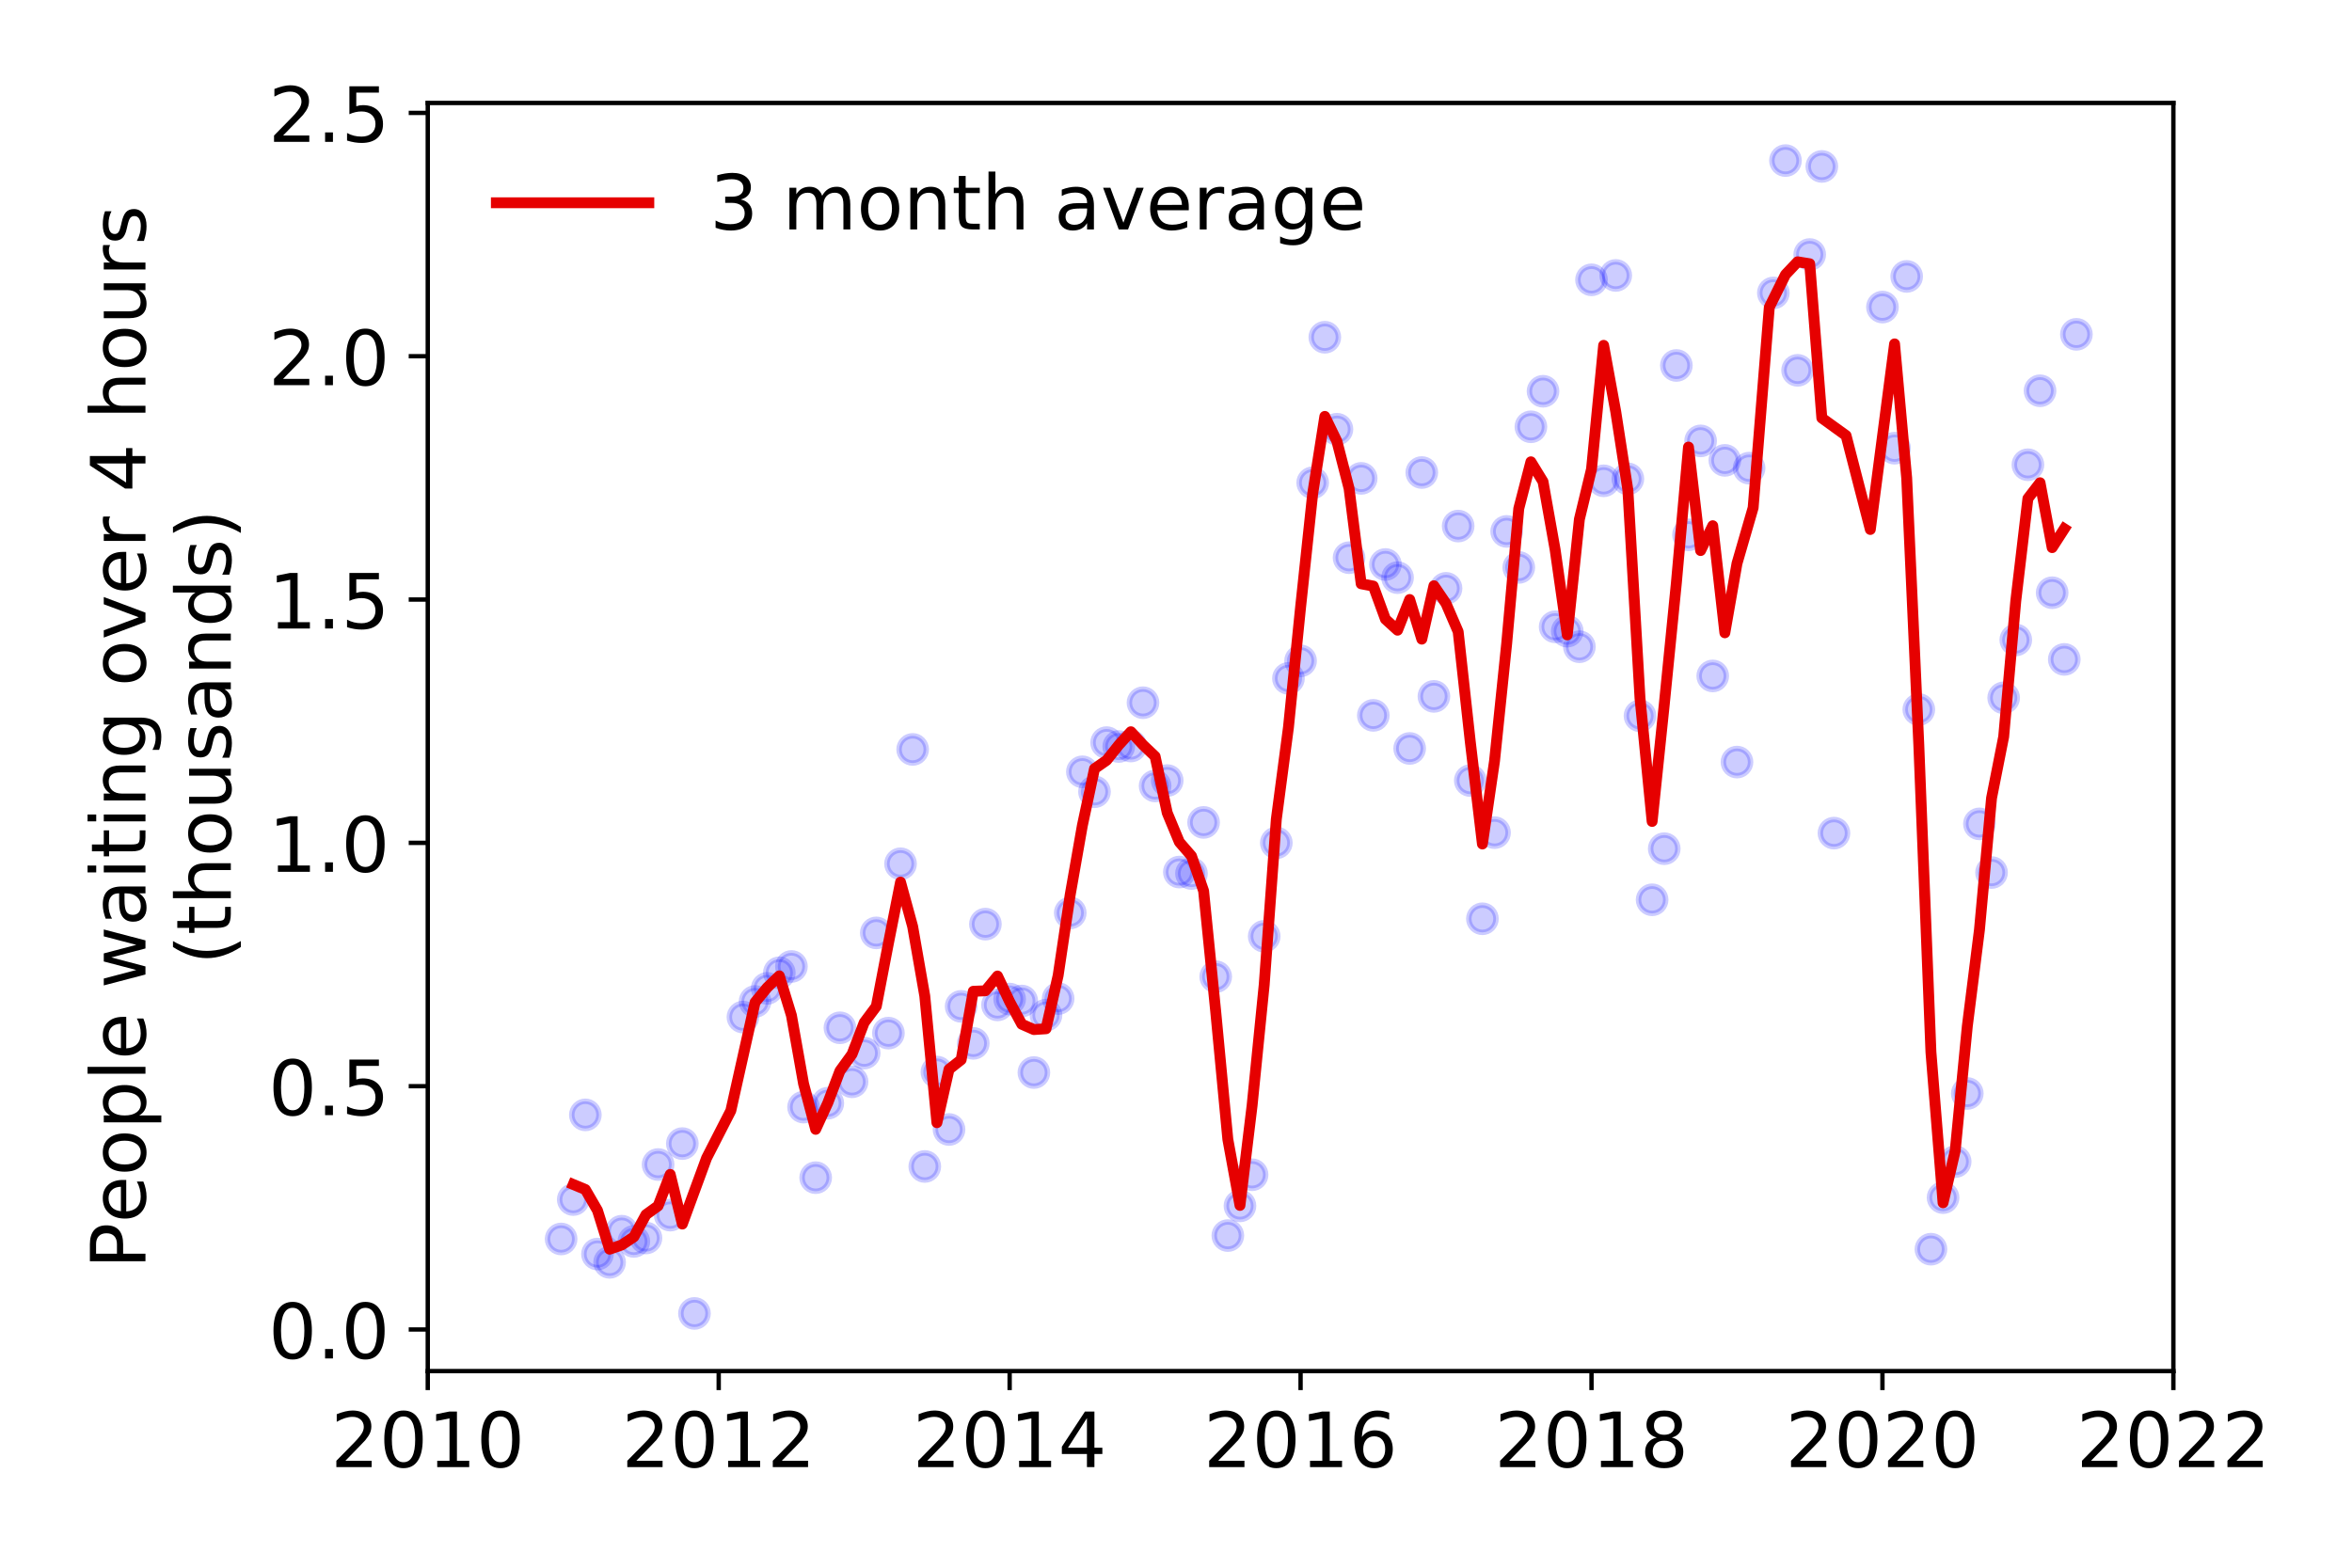 <?xml version="1.0" encoding="utf-8" standalone="no"?>
<!DOCTYPE svg PUBLIC "-//W3C//DTD SVG 1.1//EN"
  "http://www.w3.org/Graphics/SVG/1.1/DTD/svg11.dtd">
<!-- Created with matplotlib (https://matplotlib.org/) -->
<svg height="288pt" version="1.1" viewBox="0 0 432 288" width="432pt" xmlns="http://www.w3.org/2000/svg" xmlns:xlink="http://www.w3.org/1999/xlink">
 <defs>
  <style type="text/css">
*{stroke-linecap:butt;stroke-linejoin:round;}
  </style>
 </defs>
 <g id="figure_1">
  <g id="patch_1">
   <path d="M 0 288 
L 432 288 
L 432 0 
L 0 0 
z
" style="fill:#ffffff;"/>
  </g>
  <g id="axes_1">
   <g id="patch_2">
    <path d="M 78.57 251.88 
L 399.192 251.88 
L 399.192 18.914 
L 78.57 18.914 
z
" style="fill:#ffffff;"/>
   </g>
   <g id="matplotlib.axis_1">
    <g id="xtick_1">
     <g id="line2d_1">
      <defs>
       <path d="M 0 0 
L 0 3.5 
" id="mc4b39dfddb" style="stroke:#000000;stroke-width:0.8;"/>
      </defs>
      <g>
       <use style="stroke:#000000;stroke-width:0.8;" x="78.57" xlink:href="#mc4b39dfddb" y="251.88"/>
      </g>
     </g>
     <g id="text_1">
      <!-- 2010 -->
      <defs>
       <path d="M 19.188 8.297 
L 53.609 8.297 
L 53.609 0 
L 7.328 0 
L 7.328 8.297 
Q 12.938 14.109 22.625 23.891 
Q 32.328 33.688 34.812 36.531 
Q 39.547 41.844 41.422 45.531 
Q 43.312 49.219 43.312 52.781 
Q 43.312 58.594 39.234 62.25 
Q 35.156 65.922 28.609 65.922 
Q 23.969 65.922 18.812 64.312 
Q 13.672 62.703 7.812 59.422 
L 7.812 69.391 
Q 13.766 71.781 18.938 73 
Q 24.125 74.219 28.422 74.219 
Q 39.75 74.219 46.484 68.547 
Q 53.219 62.891 53.219 53.422 
Q 53.219 48.922 51.531 44.891 
Q 49.859 40.875 45.406 35.406 
Q 44.188 33.984 37.641 27.219 
Q 31.109 20.453 19.188 8.297 
z
" id="DejaVuSans-50"/>
       <path d="M 31.781 66.406 
Q 24.172 66.406 20.328 58.906 
Q 16.5 51.422 16.5 36.375 
Q 16.5 21.391 20.328 13.891 
Q 24.172 6.391 31.781 6.391 
Q 39.453 6.391 43.281 13.891 
Q 47.125 21.391 47.125 36.375 
Q 47.125 51.422 43.281 58.906 
Q 39.453 66.406 31.781 66.406 
z
M 31.781 74.219 
Q 44.047 74.219 50.516 64.516 
Q 56.984 54.828 56.984 36.375 
Q 56.984 17.969 50.516 8.266 
Q 44.047 -1.422 31.781 -1.422 
Q 19.531 -1.422 13.062 8.266 
Q 6.594 17.969 6.594 36.375 
Q 6.594 54.828 13.062 64.516 
Q 19.531 74.219 31.781 74.219 
z
" id="DejaVuSans-48"/>
       <path d="M 12.406 8.297 
L 28.516 8.297 
L 28.516 63.922 
L 10.984 60.406 
L 10.984 69.391 
L 28.422 72.906 
L 38.281 72.906 
L 38.281 8.297 
L 54.391 8.297 
L 54.391 0 
L 12.406 0 
z
" id="DejaVuSans-49"/>
      </defs>
      <g transform="translate(60.755 269.518)scale(0.14 -0.14)">
       <use xlink:href="#DejaVuSans-50"/>
       <use x="63.623" xlink:href="#DejaVuSans-48"/>
       <use x="127.246" xlink:href="#DejaVuSans-49"/>
       <use x="190.869" xlink:href="#DejaVuSans-48"/>
      </g>
     </g>
    </g>
    <g id="xtick_2">
     <g id="line2d_2">
      <g>
       <use style="stroke:#000000;stroke-width:0.8;" x="132.007" xlink:href="#mc4b39dfddb" y="251.88"/>
      </g>
     </g>
     <g id="text_2">
      <!-- 2012 -->
      <g transform="translate(114.192 269.518)scale(0.14 -0.14)">
       <use xlink:href="#DejaVuSans-50"/>
       <use x="63.623" xlink:href="#DejaVuSans-48"/>
       <use x="127.246" xlink:href="#DejaVuSans-49"/>
       <use x="190.869" xlink:href="#DejaVuSans-50"/>
      </g>
     </g>
    </g>
    <g id="xtick_3">
     <g id="line2d_3">
      <g>
       <use style="stroke:#000000;stroke-width:0.8;" x="185.444" xlink:href="#mc4b39dfddb" y="251.88"/>
      </g>
     </g>
     <g id="text_3">
      <!-- 2014 -->
      <defs>
       <path d="M 37.797 64.312 
L 12.891 25.391 
L 37.797 25.391 
z
M 35.203 72.906 
L 47.609 72.906 
L 47.609 25.391 
L 58.016 25.391 
L 58.016 17.188 
L 47.609 17.188 
L 47.609 0 
L 37.797 0 
L 37.797 17.188 
L 4.891 17.188 
L 4.891 26.703 
z
" id="DejaVuSans-52"/>
      </defs>
      <g transform="translate(167.629 269.518)scale(0.14 -0.14)">
       <use xlink:href="#DejaVuSans-50"/>
       <use x="63.623" xlink:href="#DejaVuSans-48"/>
       <use x="127.246" xlink:href="#DejaVuSans-49"/>
       <use x="190.869" xlink:href="#DejaVuSans-52"/>
      </g>
     </g>
    </g>
    <g id="xtick_4">
     <g id="line2d_4">
      <g>
       <use style="stroke:#000000;stroke-width:0.8;" x="238.881" xlink:href="#mc4b39dfddb" y="251.88"/>
      </g>
     </g>
     <g id="text_4">
      <!-- 2016 -->
      <defs>
       <path d="M 33.016 40.375 
Q 26.375 40.375 22.484 35.828 
Q 18.609 31.297 18.609 23.391 
Q 18.609 15.531 22.484 10.953 
Q 26.375 6.391 33.016 6.391 
Q 39.656 6.391 43.531 10.953 
Q 47.406 15.531 47.406 23.391 
Q 47.406 31.297 43.531 35.828 
Q 39.656 40.375 33.016 40.375 
z
M 52.594 71.297 
L 52.594 62.312 
Q 48.875 64.062 45.094 64.984 
Q 41.312 65.922 37.594 65.922 
Q 27.828 65.922 22.672 59.328 
Q 17.531 52.734 16.797 39.406 
Q 19.672 43.656 24.016 45.922 
Q 28.375 48.188 33.594 48.188 
Q 44.578 48.188 50.953 41.516 
Q 57.328 34.859 57.328 23.391 
Q 57.328 12.156 50.688 5.359 
Q 44.047 -1.422 33.016 -1.422 
Q 20.359 -1.422 13.672 8.266 
Q 6.984 17.969 6.984 36.375 
Q 6.984 53.656 15.188 63.938 
Q 23.391 74.219 37.203 74.219 
Q 40.922 74.219 44.703 73.484 
Q 48.484 72.75 52.594 71.297 
z
" id="DejaVuSans-54"/>
      </defs>
      <g transform="translate(221.066 269.518)scale(0.14 -0.14)">
       <use xlink:href="#DejaVuSans-50"/>
       <use x="63.623" xlink:href="#DejaVuSans-48"/>
       <use x="127.246" xlink:href="#DejaVuSans-49"/>
       <use x="190.869" xlink:href="#DejaVuSans-54"/>
      </g>
     </g>
    </g>
    <g id="xtick_5">
     <g id="line2d_5">
      <g>
       <use style="stroke:#000000;stroke-width:0.8;" x="292.318" xlink:href="#mc4b39dfddb" y="251.88"/>
      </g>
     </g>
     <g id="text_5">
      <!-- 2018 -->
      <defs>
       <path d="M 31.781 34.625 
Q 24.75 34.625 20.719 30.859 
Q 16.703 27.094 16.703 20.516 
Q 16.703 13.922 20.719 10.156 
Q 24.75 6.391 31.781 6.391 
Q 38.812 6.391 42.859 10.172 
Q 46.922 13.969 46.922 20.516 
Q 46.922 27.094 42.891 30.859 
Q 38.875 34.625 31.781 34.625 
z
M 21.922 38.812 
Q 15.578 40.375 12.031 44.719 
Q 8.5 49.078 8.5 55.328 
Q 8.5 64.062 14.719 69.141 
Q 20.953 74.219 31.781 74.219 
Q 42.672 74.219 48.875 69.141 
Q 55.078 64.062 55.078 55.328 
Q 55.078 49.078 51.531 44.719 
Q 48 40.375 41.703 38.812 
Q 48.828 37.156 52.797 32.312 
Q 56.781 27.484 56.781 20.516 
Q 56.781 9.906 50.312 4.234 
Q 43.844 -1.422 31.781 -1.422 
Q 19.734 -1.422 13.25 4.234 
Q 6.781 9.906 6.781 20.516 
Q 6.781 27.484 10.781 32.312 
Q 14.797 37.156 21.922 38.812 
z
M 18.312 54.391 
Q 18.312 48.734 21.844 45.562 
Q 25.391 42.391 31.781 42.391 
Q 38.141 42.391 41.719 45.562 
Q 45.312 48.734 45.312 54.391 
Q 45.312 60.062 41.719 63.234 
Q 38.141 66.406 31.781 66.406 
Q 25.391 66.406 21.844 63.234 
Q 18.312 60.062 18.312 54.391 
z
" id="DejaVuSans-56"/>
      </defs>
      <g transform="translate(274.503 269.518)scale(0.14 -0.14)">
       <use xlink:href="#DejaVuSans-50"/>
       <use x="63.623" xlink:href="#DejaVuSans-48"/>
       <use x="127.246" xlink:href="#DejaVuSans-49"/>
       <use x="190.869" xlink:href="#DejaVuSans-56"/>
      </g>
     </g>
    </g>
    <g id="xtick_6">
     <g id="line2d_6">
      <g>
       <use style="stroke:#000000;stroke-width:0.8;" x="345.755" xlink:href="#mc4b39dfddb" y="251.88"/>
      </g>
     </g>
     <g id="text_6">
      <!-- 2020 -->
      <g transform="translate(327.94 269.518)scale(0.14 -0.14)">
       <use xlink:href="#DejaVuSans-50"/>
       <use x="63.623" xlink:href="#DejaVuSans-48"/>
       <use x="127.246" xlink:href="#DejaVuSans-50"/>
       <use x="190.869" xlink:href="#DejaVuSans-48"/>
      </g>
     </g>
    </g>
    <g id="xtick_7">
     <g id="line2d_7">
      <g>
       <use style="stroke:#000000;stroke-width:0.8;" x="399.192" xlink:href="#mc4b39dfddb" y="251.88"/>
      </g>
     </g>
     <g id="text_7">
      <!-- 2022 -->
      <g transform="translate(381.377 269.518)scale(0.14 -0.14)">
       <use xlink:href="#DejaVuSans-50"/>
       <use x="63.623" xlink:href="#DejaVuSans-48"/>
       <use x="127.246" xlink:href="#DejaVuSans-50"/>
       <use x="190.869" xlink:href="#DejaVuSans-50"/>
      </g>
     </g>
    </g>
   </g>
   <g id="matplotlib.axis_2">
    <g id="ytick_1">
     <g id="line2d_8">
      <defs>
       <path d="M 0 0 
L -3.5 0 
" id="mf01db28aae" style="stroke:#000000;stroke-width:0.8;"/>
      </defs>
      <g>
       <use style="stroke:#000000;stroke-width:0.8;" x="78.57" xlink:href="#mf01db28aae" y="244.241"/>
      </g>
     </g>
     <g id="text_8">
      <!-- 0.0 -->
      <defs>
       <path d="M 10.688 12.406 
L 21 12.406 
L 21 0 
L 10.688 0 
z
" id="DejaVuSans-46"/>
      </defs>
      <g transform="translate(49.306 249.56)scale(0.14 -0.14)">
       <use xlink:href="#DejaVuSans-48"/>
       <use x="63.623" xlink:href="#DejaVuSans-46"/>
       <use x="95.41" xlink:href="#DejaVuSans-48"/>
      </g>
     </g>
    </g>
    <g id="ytick_2">
     <g id="line2d_9">
      <g>
       <use style="stroke:#000000;stroke-width:0.8;" x="78.57" xlink:href="#mf01db28aae" y="199.541"/>
      </g>
     </g>
     <g id="text_9">
      <!-- 0.5 -->
      <defs>
       <path d="M 10.797 72.906 
L 49.516 72.906 
L 49.516 64.594 
L 19.828 64.594 
L 19.828 46.734 
Q 21.969 47.469 24.109 47.828 
Q 26.266 48.188 28.422 48.188 
Q 40.625 48.188 47.75 41.5 
Q 54.891 34.812 54.891 23.391 
Q 54.891 11.625 47.562 5.094 
Q 40.234 -1.422 26.906 -1.422 
Q 22.312 -1.422 17.547 -0.641 
Q 12.797 0.141 7.719 1.703 
L 7.719 11.625 
Q 12.109 9.234 16.797 8.062 
Q 21.484 6.891 26.703 6.891 
Q 35.156 6.891 40.078 11.328 
Q 45.016 15.766 45.016 23.391 
Q 45.016 31 40.078 35.438 
Q 35.156 39.891 26.703 39.891 
Q 22.75 39.891 18.812 39.016 
Q 14.891 38.141 10.797 36.281 
z
" id="DejaVuSans-53"/>
      </defs>
      <g transform="translate(49.306 204.86)scale(0.14 -0.14)">
       <use xlink:href="#DejaVuSans-48"/>
       <use x="63.623" xlink:href="#DejaVuSans-46"/>
       <use x="95.41" xlink:href="#DejaVuSans-53"/>
      </g>
     </g>
    </g>
    <g id="ytick_3">
     <g id="line2d_10">
      <g>
       <use style="stroke:#000000;stroke-width:0.8;" x="78.57" xlink:href="#mf01db28aae" y="154.841"/>
      </g>
     </g>
     <g id="text_10">
      <!-- 1.0 -->
      <g transform="translate(49.306 160.16)scale(0.14 -0.14)">
       <use xlink:href="#DejaVuSans-49"/>
       <use x="63.623" xlink:href="#DejaVuSans-46"/>
       <use x="95.41" xlink:href="#DejaVuSans-48"/>
      </g>
     </g>
    </g>
    <g id="ytick_4">
     <g id="line2d_11">
      <g>
       <use style="stroke:#000000;stroke-width:0.8;" x="78.57" xlink:href="#mf01db28aae" y="110.141"/>
      </g>
     </g>
     <g id="text_11">
      <!-- 1.5 -->
      <g transform="translate(49.306 115.46)scale(0.14 -0.14)">
       <use xlink:href="#DejaVuSans-49"/>
       <use x="63.623" xlink:href="#DejaVuSans-46"/>
       <use x="95.41" xlink:href="#DejaVuSans-53"/>
      </g>
     </g>
    </g>
    <g id="ytick_5">
     <g id="line2d_12">
      <g>
       <use style="stroke:#000000;stroke-width:0.8;" x="78.57" xlink:href="#mf01db28aae" y="65.442"/>
      </g>
     </g>
     <g id="text_12">
      <!-- 2.0 -->
      <g transform="translate(49.306 70.761)scale(0.14 -0.14)">
       <use xlink:href="#DejaVuSans-50"/>
       <use x="63.623" xlink:href="#DejaVuSans-46"/>
       <use x="95.41" xlink:href="#DejaVuSans-48"/>
      </g>
     </g>
    </g>
    <g id="ytick_6">
     <g id="line2d_13">
      <g>
       <use style="stroke:#000000;stroke-width:0.8;" x="78.57" xlink:href="#mf01db28aae" y="20.742"/>
      </g>
     </g>
     <g id="text_13">
      <!-- 2.5 -->
      <g transform="translate(49.306 26.061)scale(0.14 -0.14)">
       <use xlink:href="#DejaVuSans-50"/>
       <use x="63.623" xlink:href="#DejaVuSans-46"/>
       <use x="95.41" xlink:href="#DejaVuSans-53"/>
      </g>
     </g>
    </g>
    <g id="text_14">
     <!-- People waiting over 4 hours -->
     <defs>
      <path d="M 19.672 64.797 
L 19.672 37.406 
L 32.078 37.406 
Q 38.969 37.406 42.719 40.969 
Q 46.484 44.531 46.484 51.125 
Q 46.484 57.672 42.719 61.234 
Q 38.969 64.797 32.078 64.797 
z
M 9.812 72.906 
L 32.078 72.906 
Q 44.344 72.906 50.609 67.359 
Q 56.891 61.812 56.891 51.125 
Q 56.891 40.328 50.609 34.812 
Q 44.344 29.297 32.078 29.297 
L 19.672 29.297 
L 19.672 0 
L 9.812 0 
z
" id="DejaVuSans-80"/>
      <path d="M 56.203 29.594 
L 56.203 25.203 
L 14.891 25.203 
Q 15.484 15.922 20.484 11.062 
Q 25.484 6.203 34.422 6.203 
Q 39.594 6.203 44.453 7.469 
Q 49.312 8.734 54.109 11.281 
L 54.109 2.781 
Q 49.266 0.734 44.188 -0.344 
Q 39.109 -1.422 33.891 -1.422 
Q 20.797 -1.422 13.156 6.188 
Q 5.516 13.812 5.516 26.812 
Q 5.516 40.234 12.766 48.109 
Q 20.016 56 32.328 56 
Q 43.359 56 49.781 48.891 
Q 56.203 41.797 56.203 29.594 
z
M 47.219 32.234 
Q 47.125 39.594 43.094 43.984 
Q 39.062 48.391 32.422 48.391 
Q 24.906 48.391 20.391 44.141 
Q 15.875 39.891 15.188 32.172 
z
" id="DejaVuSans-101"/>
      <path d="M 30.609 48.391 
Q 23.391 48.391 19.188 42.75 
Q 14.984 37.109 14.984 27.297 
Q 14.984 17.484 19.156 11.844 
Q 23.344 6.203 30.609 6.203 
Q 37.797 6.203 41.984 11.859 
Q 46.188 17.531 46.188 27.297 
Q 46.188 37.016 41.984 42.703 
Q 37.797 48.391 30.609 48.391 
z
M 30.609 56 
Q 42.328 56 49.016 48.375 
Q 55.719 40.766 55.719 27.297 
Q 55.719 13.875 49.016 6.219 
Q 42.328 -1.422 30.609 -1.422 
Q 18.844 -1.422 12.172 6.219 
Q 5.516 13.875 5.516 27.297 
Q 5.516 40.766 12.172 48.375 
Q 18.844 56 30.609 56 
z
" id="DejaVuSans-111"/>
      <path d="M 18.109 8.203 
L 18.109 -20.797 
L 9.078 -20.797 
L 9.078 54.688 
L 18.109 54.688 
L 18.109 46.391 
Q 20.953 51.266 25.266 53.625 
Q 29.594 56 35.594 56 
Q 45.562 56 51.781 48.094 
Q 58.016 40.188 58.016 27.297 
Q 58.016 14.406 51.781 6.484 
Q 45.562 -1.422 35.594 -1.422 
Q 29.594 -1.422 25.266 0.953 
Q 20.953 3.328 18.109 8.203 
z
M 48.688 27.297 
Q 48.688 37.203 44.609 42.844 
Q 40.531 48.484 33.406 48.484 
Q 26.266 48.484 22.188 42.844 
Q 18.109 37.203 18.109 27.297 
Q 18.109 17.391 22.188 11.75 
Q 26.266 6.109 33.406 6.109 
Q 40.531 6.109 44.609 11.75 
Q 48.688 17.391 48.688 27.297 
z
" id="DejaVuSans-112"/>
      <path d="M 9.422 75.984 
L 18.406 75.984 
L 18.406 0 
L 9.422 0 
z
" id="DejaVuSans-108"/>
      <path id="DejaVuSans-32"/>
      <path d="M 4.203 54.688 
L 13.188 54.688 
L 24.422 12.016 
L 35.594 54.688 
L 46.188 54.688 
L 57.422 12.016 
L 68.609 54.688 
L 77.594 54.688 
L 63.281 0 
L 52.688 0 
L 40.922 44.828 
L 29.109 0 
L 18.5 0 
z
" id="DejaVuSans-119"/>
      <path d="M 34.281 27.484 
Q 23.391 27.484 19.188 25 
Q 14.984 22.516 14.984 16.5 
Q 14.984 11.719 18.141 8.906 
Q 21.297 6.109 26.703 6.109 
Q 34.188 6.109 38.703 11.406 
Q 43.219 16.703 43.219 25.484 
L 43.219 27.484 
z
M 52.203 31.203 
L 52.203 0 
L 43.219 0 
L 43.219 8.297 
Q 40.141 3.328 35.547 0.953 
Q 30.953 -1.422 24.312 -1.422 
Q 15.922 -1.422 10.953 3.297 
Q 6 8.016 6 15.922 
Q 6 25.141 12.172 29.828 
Q 18.359 34.516 30.609 34.516 
L 43.219 34.516 
L 43.219 35.406 
Q 43.219 41.609 39.141 45 
Q 35.062 48.391 27.688 48.391 
Q 23 48.391 18.547 47.266 
Q 14.109 46.141 10.016 43.891 
L 10.016 52.203 
Q 14.938 54.109 19.578 55.047 
Q 24.219 56 28.609 56 
Q 40.484 56 46.344 49.844 
Q 52.203 43.703 52.203 31.203 
z
" id="DejaVuSans-97"/>
      <path d="M 9.422 54.688 
L 18.406 54.688 
L 18.406 0 
L 9.422 0 
z
M 9.422 75.984 
L 18.406 75.984 
L 18.406 64.594 
L 9.422 64.594 
z
" id="DejaVuSans-105"/>
      <path d="M 18.312 70.219 
L 18.312 54.688 
L 36.812 54.688 
L 36.812 47.703 
L 18.312 47.703 
L 18.312 18.016 
Q 18.312 11.328 20.141 9.422 
Q 21.969 7.516 27.594 7.516 
L 36.812 7.516 
L 36.812 0 
L 27.594 0 
Q 17.188 0 13.234 3.875 
Q 9.281 7.766 9.281 18.016 
L 9.281 47.703 
L 2.688 47.703 
L 2.688 54.688 
L 9.281 54.688 
L 9.281 70.219 
z
" id="DejaVuSans-116"/>
      <path d="M 54.891 33.016 
L 54.891 0 
L 45.906 0 
L 45.906 32.719 
Q 45.906 40.484 42.875 44.328 
Q 39.844 48.188 33.797 48.188 
Q 26.516 48.188 22.312 43.547 
Q 18.109 38.922 18.109 30.906 
L 18.109 0 
L 9.078 0 
L 9.078 54.688 
L 18.109 54.688 
L 18.109 46.188 
Q 21.344 51.125 25.703 53.562 
Q 30.078 56 35.797 56 
Q 45.219 56 50.047 50.172 
Q 54.891 44.344 54.891 33.016 
z
" id="DejaVuSans-110"/>
      <path d="M 45.406 27.984 
Q 45.406 37.75 41.375 43.109 
Q 37.359 48.484 30.078 48.484 
Q 22.859 48.484 18.828 43.109 
Q 14.797 37.75 14.797 27.984 
Q 14.797 18.266 18.828 12.891 
Q 22.859 7.516 30.078 7.516 
Q 37.359 7.516 41.375 12.891 
Q 45.406 18.266 45.406 27.984 
z
M 54.391 6.781 
Q 54.391 -7.172 48.188 -13.984 
Q 42 -20.797 29.203 -20.797 
Q 24.469 -20.797 20.266 -20.094 
Q 16.062 -19.391 12.109 -17.922 
L 12.109 -9.188 
Q 16.062 -11.328 19.922 -12.344 
Q 23.781 -13.375 27.781 -13.375 
Q 36.625 -13.375 41.016 -8.766 
Q 45.406 -4.156 45.406 5.172 
L 45.406 9.625 
Q 42.625 4.781 38.281 2.391 
Q 33.938 0 27.875 0 
Q 17.828 0 11.672 7.656 
Q 5.516 15.328 5.516 27.984 
Q 5.516 40.672 11.672 48.328 
Q 17.828 56 27.875 56 
Q 33.938 56 38.281 53.609 
Q 42.625 51.219 45.406 46.391 
L 45.406 54.688 
L 54.391 54.688 
z
" id="DejaVuSans-103"/>
      <path d="M 2.984 54.688 
L 12.5 54.688 
L 29.594 8.797 
L 46.688 54.688 
L 56.203 54.688 
L 35.688 0 
L 23.484 0 
z
" id="DejaVuSans-118"/>
      <path d="M 41.109 46.297 
Q 39.594 47.172 37.812 47.578 
Q 36.031 48 33.891 48 
Q 26.266 48 22.188 43.047 
Q 18.109 38.094 18.109 28.812 
L 18.109 0 
L 9.078 0 
L 9.078 54.688 
L 18.109 54.688 
L 18.109 46.188 
Q 20.953 51.172 25.484 53.578 
Q 30.031 56 36.531 56 
Q 37.453 56 38.578 55.875 
Q 39.703 55.766 41.062 55.516 
z
" id="DejaVuSans-114"/>
      <path d="M 54.891 33.016 
L 54.891 0 
L 45.906 0 
L 45.906 32.719 
Q 45.906 40.484 42.875 44.328 
Q 39.844 48.188 33.797 48.188 
Q 26.516 48.188 22.312 43.547 
Q 18.109 38.922 18.109 30.906 
L 18.109 0 
L 9.078 0 
L 9.078 75.984 
L 18.109 75.984 
L 18.109 46.188 
Q 21.344 51.125 25.703 53.562 
Q 30.078 56 35.797 56 
Q 45.219 56 50.047 50.172 
Q 54.891 44.344 54.891 33.016 
z
" id="DejaVuSans-104"/>
      <path d="M 8.5 21.578 
L 8.5 54.688 
L 17.484 54.688 
L 17.484 21.922 
Q 17.484 14.156 20.5 10.266 
Q 23.531 6.391 29.594 6.391 
Q 36.859 6.391 41.078 11.031 
Q 45.312 15.672 45.312 23.688 
L 45.312 54.688 
L 54.297 54.688 
L 54.297 0 
L 45.312 0 
L 45.312 8.406 
Q 42.047 3.422 37.719 1 
Q 33.406 -1.422 27.688 -1.422 
Q 18.266 -1.422 13.375 4.438 
Q 8.5 10.297 8.5 21.578 
z
M 31.109 56 
z
" id="DejaVuSans-117"/>
      <path d="M 44.281 53.078 
L 44.281 44.578 
Q 40.484 46.531 36.375 47.5 
Q 32.281 48.484 27.875 48.484 
Q 21.188 48.484 17.844 46.438 
Q 14.5 44.391 14.5 40.281 
Q 14.5 37.156 16.891 35.375 
Q 19.281 33.594 26.516 31.984 
L 29.594 31.297 
Q 39.156 29.25 43.188 25.516 
Q 47.219 21.781 47.219 15.094 
Q 47.219 7.469 41.188 3.016 
Q 35.156 -1.422 24.609 -1.422 
Q 20.219 -1.422 15.453 -0.562 
Q 10.688 0.297 5.422 2 
L 5.422 11.281 
Q 10.406 8.688 15.234 7.391 
Q 20.062 6.109 24.812 6.109 
Q 31.156 6.109 34.562 8.281 
Q 37.984 10.453 37.984 14.406 
Q 37.984 18.062 35.516 20.016 
Q 33.062 21.969 24.703 23.781 
L 21.578 24.516 
Q 13.234 26.266 9.516 29.906 
Q 5.812 33.547 5.812 39.891 
Q 5.812 47.609 11.281 51.797 
Q 16.75 56 26.812 56 
Q 31.781 56 36.172 55.266 
Q 40.578 54.547 44.281 53.078 
z
" id="DejaVuSans-115"/>
     </defs>
     <g transform="translate(26.717 233.072)rotate(-90)scale(0.14 -0.14)">
      <use xlink:href="#DejaVuSans-80"/>
      <use x="60.256" xlink:href="#DejaVuSans-101"/>
      <use x="121.779" xlink:href="#DejaVuSans-111"/>
      <use x="182.961" xlink:href="#DejaVuSans-112"/>
      <use x="246.438" xlink:href="#DejaVuSans-108"/>
      <use x="274.221" xlink:href="#DejaVuSans-101"/>
      <use x="335.744" xlink:href="#DejaVuSans-32"/>
      <use x="367.531" xlink:href="#DejaVuSans-119"/>
      <use x="449.318" xlink:href="#DejaVuSans-97"/>
      <use x="510.598" xlink:href="#DejaVuSans-105"/>
      <use x="538.381" xlink:href="#DejaVuSans-116"/>
      <use x="577.59" xlink:href="#DejaVuSans-105"/>
      <use x="605.373" xlink:href="#DejaVuSans-110"/>
      <use x="668.752" xlink:href="#DejaVuSans-103"/>
      <use x="732.229" xlink:href="#DejaVuSans-32"/>
      <use x="764.016" xlink:href="#DejaVuSans-111"/>
      <use x="825.197" xlink:href="#DejaVuSans-118"/>
      <use x="884.377" xlink:href="#DejaVuSans-101"/>
      <use x="945.9" xlink:href="#DejaVuSans-114"/>
      <use x="987.014" xlink:href="#DejaVuSans-32"/>
      <use x="1018.801" xlink:href="#DejaVuSans-52"/>
      <use x="1082.424" xlink:href="#DejaVuSans-32"/>
      <use x="1114.211" xlink:href="#DejaVuSans-104"/>
      <use x="1177.59" xlink:href="#DejaVuSans-111"/>
      <use x="1238.771" xlink:href="#DejaVuSans-117"/>
      <use x="1302.15" xlink:href="#DejaVuSans-114"/>
      <use x="1343.264" xlink:href="#DejaVuSans-115"/>
     </g>
     <!-- (thousands) -->
     <defs>
      <path d="M 31 75.875 
Q 24.469 64.656 21.281 53.656 
Q 18.109 42.672 18.109 31.391 
Q 18.109 20.125 21.312 9.062 
Q 24.516 -2 31 -13.188 
L 23.188 -13.188 
Q 15.875 -1.703 12.234 9.375 
Q 8.594 20.453 8.594 31.391 
Q 8.594 42.281 12.203 53.312 
Q 15.828 64.359 23.188 75.875 
z
" id="DejaVuSans-40"/>
      <path d="M 45.406 46.391 
L 45.406 75.984 
L 54.391 75.984 
L 54.391 0 
L 45.406 0 
L 45.406 8.203 
Q 42.578 3.328 38.25 0.953 
Q 33.938 -1.422 27.875 -1.422 
Q 17.969 -1.422 11.734 6.484 
Q 5.516 14.406 5.516 27.297 
Q 5.516 40.188 11.734 48.094 
Q 17.969 56 27.875 56 
Q 33.938 56 38.25 53.625 
Q 42.578 51.266 45.406 46.391 
z
M 14.797 27.297 
Q 14.797 17.391 18.875 11.75 
Q 22.953 6.109 30.078 6.109 
Q 37.203 6.109 41.297 11.75 
Q 45.406 17.391 45.406 27.297 
Q 45.406 37.203 41.297 42.844 
Q 37.203 48.484 30.078 48.484 
Q 22.953 48.484 18.875 42.844 
Q 14.797 37.203 14.797 27.297 
z
" id="DejaVuSans-100"/>
      <path d="M 8.016 75.875 
L 15.828 75.875 
Q 23.141 64.359 26.781 53.312 
Q 30.422 42.281 30.422 31.391 
Q 30.422 20.453 26.781 9.375 
Q 23.141 -1.703 15.828 -13.188 
L 8.016 -13.188 
Q 14.5 -2 17.703 9.062 
Q 20.906 20.125 20.906 31.391 
Q 20.906 42.672 17.703 53.656 
Q 14.5 64.656 8.016 75.875 
z
" id="DejaVuSans-41"/>
     </defs>
     <g transform="translate(42.394 177.222)rotate(-90)scale(0.14 -0.14)">
      <use xlink:href="#DejaVuSans-40"/>
      <use x="39.014" xlink:href="#DejaVuSans-116"/>
      <use x="78.223" xlink:href="#DejaVuSans-104"/>
      <use x="141.602" xlink:href="#DejaVuSans-111"/>
      <use x="202.783" xlink:href="#DejaVuSans-117"/>
      <use x="266.162" xlink:href="#DejaVuSans-115"/>
      <use x="318.262" xlink:href="#DejaVuSans-97"/>
      <use x="379.541" xlink:href="#DejaVuSans-110"/>
      <use x="442.92" xlink:href="#DejaVuSans-100"/>
      <use x="506.396" xlink:href="#DejaVuSans-115"/>
      <use x="558.496" xlink:href="#DejaVuSans-41"/>
     </g>
    </g>
   </g>
   <g id="line2d_14">
    <defs>
     <path d="M 0 2.5 
C 0.663 2.5 1.299 2.237 1.768 1.768 
C 2.237 1.299 2.5 0.663 2.5 0 
C 2.5 -0.663 2.237 -1.299 1.768 -1.768 
C 1.299 -2.237 0.663 -2.5 0 -2.5 
C -0.663 -2.5 -1.299 -2.237 -1.768 -1.768 
C -2.237 -1.299 -2.5 -0.663 -2.5 0 
C -2.5 0.663 -2.237 1.299 -1.768 1.768 
C -1.299 2.237 -0.663 2.5 0 2.5 
z
" id="mbf43275ba6" style="stroke:#0000ff;stroke-opacity:0.2;"/>
    </defs>
    <g clip-path="url(#p3961967e6d)">
     <use style="fill:#0000ff;fill-opacity:0.2;stroke:#0000ff;stroke-opacity:0.2;" x="381.38" xlink:href="#mbf43275ba6" y="61.419"/>
     <use style="fill:#0000ff;fill-opacity:0.2;stroke:#0000ff;stroke-opacity:0.2;" x="379.154" xlink:href="#mbf43275ba6" y="121.138"/>
     <use style="fill:#0000ff;fill-opacity:0.2;stroke:#0000ff;stroke-opacity:0.2;" x="376.927" xlink:href="#mbf43275ba6" y="108.89"/>
     <use style="fill:#0000ff;fill-opacity:0.2;stroke:#0000ff;stroke-opacity:0.2;" x="374.701" xlink:href="#mbf43275ba6" y="71.789"/>
     <use style="fill:#0000ff;fill-opacity:0.2;stroke:#0000ff;stroke-opacity:0.2;" x="372.474" xlink:href="#mbf43275ba6" y="85.378"/>
     <use style="fill:#0000ff;fill-opacity:0.2;stroke:#0000ff;stroke-opacity:0.2;" x="370.247" xlink:href="#mbf43275ba6" y="117.562"/>
     <use style="fill:#0000ff;fill-opacity:0.2;stroke:#0000ff;stroke-opacity:0.2;" x="368.021" xlink:href="#mbf43275ba6" y="128.2"/>
     <use style="fill:#0000ff;fill-opacity:0.2;stroke:#0000ff;stroke-opacity:0.2;" x="365.794" xlink:href="#mbf43275ba6" y="160.295"/>
     <use style="fill:#0000ff;fill-opacity:0.2;stroke:#0000ff;stroke-opacity:0.2;" x="363.568" xlink:href="#mbf43275ba6" y="151.355"/>
     <use style="fill:#0000ff;fill-opacity:0.2;stroke:#0000ff;stroke-opacity:0.2;" x="361.341" xlink:href="#mbf43275ba6" y="200.882"/>
     <use style="fill:#0000ff;fill-opacity:0.2;stroke:#0000ff;stroke-opacity:0.2;" x="359.115" xlink:href="#mbf43275ba6" y="213.398"/>
     <use style="fill:#0000ff;fill-opacity:0.2;stroke:#0000ff;stroke-opacity:0.2;" x="356.888" xlink:href="#mbf43275ba6" y="220.014"/>
     <use style="fill:#0000ff;fill-opacity:0.2;stroke:#0000ff;stroke-opacity:0.2;" x="354.662" xlink:href="#mbf43275ba6" y="229.49"/>
     <use style="fill:#0000ff;fill-opacity:0.2;stroke:#0000ff;stroke-opacity:0.2;" x="352.435" xlink:href="#mbf43275ba6" y="130.346"/>
     <use style="fill:#0000ff;fill-opacity:0.2;stroke:#0000ff;stroke-opacity:0.2;" x="350.209" xlink:href="#mbf43275ba6" y="50.78"/>
     <use style="fill:#0000ff;fill-opacity:0.2;stroke:#0000ff;stroke-opacity:0.2;" x="347.982" xlink:href="#mbf43275ba6" y="82.338"/>
     <use style="fill:#0000ff;fill-opacity:0.2;stroke:#0000ff;stroke-opacity:0.2;" x="345.755" xlink:href="#mbf43275ba6" y="56.412"/>
     <use style="fill:#0000ff;fill-opacity:0.2;stroke:#0000ff;stroke-opacity:0.2;" x="336.849" xlink:href="#mbf43275ba6" y="153.053"/>
     <use style="fill:#0000ff;fill-opacity:0.2;stroke:#0000ff;stroke-opacity:0.2;" x="334.623" xlink:href="#mbf43275ba6" y="30.576"/>
     <use style="fill:#0000ff;fill-opacity:0.2;stroke:#0000ff;stroke-opacity:0.2;" x="332.396" xlink:href="#mbf43275ba6" y="46.757"/>
     <use style="fill:#0000ff;fill-opacity:0.2;stroke:#0000ff;stroke-opacity:0.2;" x="330.17" xlink:href="#mbf43275ba6" y="68.034"/>
     <use style="fill:#0000ff;fill-opacity:0.2;stroke:#0000ff;stroke-opacity:0.2;" x="327.943" xlink:href="#mbf43275ba6" y="29.503"/>
     <use style="fill:#0000ff;fill-opacity:0.2;stroke:#0000ff;stroke-opacity:0.2;" x="325.717" xlink:href="#mbf43275ba6" y="53.82"/>
     <use style="fill:#0000ff;fill-opacity:0.2;stroke:#0000ff;stroke-opacity:0.2;" x="321.263" xlink:href="#mbf43275ba6" y="86.004"/>
     <use style="fill:#0000ff;fill-opacity:0.2;stroke:#0000ff;stroke-opacity:0.2;" x="319.037" xlink:href="#mbf43275ba6" y="140.001"/>
     <use style="fill:#0000ff;fill-opacity:0.2;stroke:#0000ff;stroke-opacity:0.2;" x="316.81" xlink:href="#mbf43275ba6" y="84.573"/>
     <use style="fill:#0000ff;fill-opacity:0.2;stroke:#0000ff;stroke-opacity:0.2;" x="314.584" xlink:href="#mbf43275ba6" y="124.177"/>
     <use style="fill:#0000ff;fill-opacity:0.2;stroke:#0000ff;stroke-opacity:0.2;" x="312.357" xlink:href="#mbf43275ba6" y="80.997"/>
     <use style="fill:#0000ff;fill-opacity:0.2;stroke:#0000ff;stroke-opacity:0.2;" x="310.131" xlink:href="#mbf43275ba6" y="98.251"/>
     <use style="fill:#0000ff;fill-opacity:0.2;stroke:#0000ff;stroke-opacity:0.2;" x="307.904" xlink:href="#mbf43275ba6" y="67.14"/>
     <use style="fill:#0000ff;fill-opacity:0.2;stroke:#0000ff;stroke-opacity:0.2;" x="305.678" xlink:href="#mbf43275ba6" y="155.914"/>
     <use style="fill:#0000ff;fill-opacity:0.2;stroke:#0000ff;stroke-opacity:0.2;" x="303.451" xlink:href="#mbf43275ba6" y="165.301"/>
     <use style="fill:#0000ff;fill-opacity:0.2;stroke:#0000ff;stroke-opacity:0.2;" x="301.225" xlink:href="#mbf43275ba6" y="131.508"/>
     <use style="fill:#0000ff;fill-opacity:0.2;stroke:#0000ff;stroke-opacity:0.2;" x="298.998" xlink:href="#mbf43275ba6" y="87.97"/>
     <use style="fill:#0000ff;fill-opacity:0.2;stroke:#0000ff;stroke-opacity:0.2;" x="296.771" xlink:href="#mbf43275ba6" y="50.601"/>
     <use style="fill:#0000ff;fill-opacity:0.2;stroke:#0000ff;stroke-opacity:0.2;" x="294.545" xlink:href="#mbf43275ba6" y="88.328"/>
     <use style="fill:#0000ff;fill-opacity:0.2;stroke:#0000ff;stroke-opacity:0.2;" x="292.318" xlink:href="#mbf43275ba6" y="51.406"/>
     <use style="fill:#0000ff;fill-opacity:0.2;stroke:#0000ff;stroke-opacity:0.2;" x="290.092" xlink:href="#mbf43275ba6" y="118.813"/>
     <use style="fill:#0000ff;fill-opacity:0.2;stroke:#0000ff;stroke-opacity:0.2;" x="287.865" xlink:href="#mbf43275ba6" y="115.952"/>
     <use style="fill:#0000ff;fill-opacity:0.2;stroke:#0000ff;stroke-opacity:0.2;" x="285.639" xlink:href="#mbf43275ba6" y="115.148"/>
     <use style="fill:#0000ff;fill-opacity:0.2;stroke:#0000ff;stroke-opacity:0.2;" x="283.412" xlink:href="#mbf43275ba6" y="71.878"/>
     <use style="fill:#0000ff;fill-opacity:0.2;stroke:#0000ff;stroke-opacity:0.2;" x="281.186" xlink:href="#mbf43275ba6" y="78.405"/>
     <use style="fill:#0000ff;fill-opacity:0.2;stroke:#0000ff;stroke-opacity:0.2;" x="278.959" xlink:href="#mbf43275ba6" y="104.241"/>
     <use style="fill:#0000ff;fill-opacity:0.2;stroke:#0000ff;stroke-opacity:0.2;" x="276.733" xlink:href="#mbf43275ba6" y="97.625"/>
     <use style="fill:#0000ff;fill-opacity:0.2;stroke:#0000ff;stroke-opacity:0.2;" x="274.506" xlink:href="#mbf43275ba6" y="152.964"/>
     <use style="fill:#0000ff;fill-opacity:0.2;stroke:#0000ff;stroke-opacity:0.2;" x="272.279" xlink:href="#mbf43275ba6" y="168.788"/>
     <use style="fill:#0000ff;fill-opacity:0.2;stroke:#0000ff;stroke-opacity:0.2;" x="270.053" xlink:href="#mbf43275ba6" y="143.398"/>
     <use style="fill:#0000ff;fill-opacity:0.2;stroke:#0000ff;stroke-opacity:0.2;" x="267.826" xlink:href="#mbf43275ba6" y="96.642"/>
     <use style="fill:#0000ff;fill-opacity:0.2;stroke:#0000ff;stroke-opacity:0.2;" x="265.6" xlink:href="#mbf43275ba6" y="108.085"/>
     <use style="fill:#0000ff;fill-opacity:0.2;stroke:#0000ff;stroke-opacity:0.2;" x="263.373" xlink:href="#mbf43275ba6" y="127.932"/>
     <use style="fill:#0000ff;fill-opacity:0.2;stroke:#0000ff;stroke-opacity:0.2;" x="261.147" xlink:href="#mbf43275ba6" y="86.808"/>
     <use style="fill:#0000ff;fill-opacity:0.2;stroke:#0000ff;stroke-opacity:0.2;" x="258.92" xlink:href="#mbf43275ba6" y="137.498"/>
     <use style="fill:#0000ff;fill-opacity:0.2;stroke:#0000ff;stroke-opacity:0.2;" x="256.694" xlink:href="#mbf43275ba6" y="106.118"/>
     <use style="fill:#0000ff;fill-opacity:0.2;stroke:#0000ff;stroke-opacity:0.2;" x="254.467" xlink:href="#mbf43275ba6" y="103.705"/>
     <use style="fill:#0000ff;fill-opacity:0.2;stroke:#0000ff;stroke-opacity:0.2;" x="252.241" xlink:href="#mbf43275ba6" y="131.419"/>
     <use style="fill:#0000ff;fill-opacity:0.2;stroke:#0000ff;stroke-opacity:0.2;" x="250.014" xlink:href="#mbf43275ba6" y="87.881"/>
     <use style="fill:#0000ff;fill-opacity:0.2;stroke:#0000ff;stroke-opacity:0.2;" x="247.787" xlink:href="#mbf43275ba6" y="102.453"/>
     <use style="fill:#0000ff;fill-opacity:0.2;stroke:#0000ff;stroke-opacity:0.2;" x="245.561" xlink:href="#mbf43275ba6" y="78.852"/>
     <use style="fill:#0000ff;fill-opacity:0.2;stroke:#0000ff;stroke-opacity:0.2;" x="243.334" xlink:href="#mbf43275ba6" y="61.955"/>
     <use style="fill:#0000ff;fill-opacity:0.2;stroke:#0000ff;stroke-opacity:0.2;" x="241.108" xlink:href="#mbf43275ba6" y="88.686"/>
     <use style="fill:#0000ff;fill-opacity:0.2;stroke:#0000ff;stroke-opacity:0.2;" x="238.881" xlink:href="#mbf43275ba6" y="121.406"/>
     <use style="fill:#0000ff;fill-opacity:0.2;stroke:#0000ff;stroke-opacity:0.2;" x="236.655" xlink:href="#mbf43275ba6" y="124.624"/>
     <use style="fill:#0000ff;fill-opacity:0.2;stroke:#0000ff;stroke-opacity:0.2;" x="234.428" xlink:href="#mbf43275ba6" y="154.841"/>
     <use style="fill:#0000ff;fill-opacity:0.2;stroke:#0000ff;stroke-opacity:0.2;" x="232.202" xlink:href="#mbf43275ba6" y="172.006"/>
     <use style="fill:#0000ff;fill-opacity:0.2;stroke:#0000ff;stroke-opacity:0.2;" x="229.975" xlink:href="#mbf43275ba6" y="215.812"/>
     <use style="fill:#0000ff;fill-opacity:0.2;stroke:#0000ff;stroke-opacity:0.2;" x="227.749" xlink:href="#mbf43275ba6" y="221.533"/>
     <use style="fill:#0000ff;fill-opacity:0.2;stroke:#0000ff;stroke-opacity:0.2;" x="225.522" xlink:href="#mbf43275ba6" y="226.987"/>
     <use style="fill:#0000ff;fill-opacity:0.2;stroke:#0000ff;stroke-opacity:0.2;" x="223.295" xlink:href="#mbf43275ba6" y="179.426"/>
     <use style="fill:#0000ff;fill-opacity:0.2;stroke:#0000ff;stroke-opacity:0.2;" x="221.069" xlink:href="#mbf43275ba6" y="151.086"/>
     <use style="fill:#0000ff;fill-opacity:0.2;stroke:#0000ff;stroke-opacity:0.2;" x="218.842" xlink:href="#mbf43275ba6" y="160.473"/>
     <use style="fill:#0000ff;fill-opacity:0.2;stroke:#0000ff;stroke-opacity:0.2;" x="216.616" xlink:href="#mbf43275ba6" y="160.205"/>
     <use style="fill:#0000ff;fill-opacity:0.2;stroke:#0000ff;stroke-opacity:0.2;" x="214.389" xlink:href="#mbf43275ba6" y="143.398"/>
     <use style="fill:#0000ff;fill-opacity:0.2;stroke:#0000ff;stroke-opacity:0.2;" x="212.163" xlink:href="#mbf43275ba6" y="144.381"/>
     <use style="fill:#0000ff;fill-opacity:0.2;stroke:#0000ff;stroke-opacity:0.2;" x="209.936" xlink:href="#mbf43275ba6" y="129.094"/>
     <use style="fill:#0000ff;fill-opacity:0.2;stroke:#0000ff;stroke-opacity:0.2;" x="207.71" xlink:href="#mbf43275ba6" y="137.051"/>
     <use style="fill:#0000ff;fill-opacity:0.2;stroke:#0000ff;stroke-opacity:0.2;" x="205.483" xlink:href="#mbf43275ba6" y="137.14"/>
     <use style="fill:#0000ff;fill-opacity:0.2;stroke:#0000ff;stroke-opacity:0.2;" x="203.257" xlink:href="#mbf43275ba6" y="136.425"/>
     <use style="fill:#0000ff;fill-opacity:0.2;stroke:#0000ff;stroke-opacity:0.2;" x="201.03" xlink:href="#mbf43275ba6" y="145.454"/>
     <use style="fill:#0000ff;fill-opacity:0.2;stroke:#0000ff;stroke-opacity:0.2;" x="198.803" xlink:href="#mbf43275ba6" y="141.789"/>
     <use style="fill:#0000ff;fill-opacity:0.2;stroke:#0000ff;stroke-opacity:0.2;" x="196.577" xlink:href="#mbf43275ba6" y="167.715"/>
     <use style="fill:#0000ff;fill-opacity:0.2;stroke:#0000ff;stroke-opacity:0.2;" x="194.35" xlink:href="#mbf43275ba6" y="183.449"/>
     <use style="fill:#0000ff;fill-opacity:0.2;stroke:#0000ff;stroke-opacity:0.2;" x="192.124" xlink:href="#mbf43275ba6" y="186.489"/>
     <use style="fill:#0000ff;fill-opacity:0.2;stroke:#0000ff;stroke-opacity:0.2;" x="189.897" xlink:href="#mbf43275ba6" y="197.038"/>
     <use style="fill:#0000ff;fill-opacity:0.2;stroke:#0000ff;stroke-opacity:0.2;" x="187.671" xlink:href="#mbf43275ba6" y="183.896"/>
     <use style="fill:#0000ff;fill-opacity:0.2;stroke:#0000ff;stroke-opacity:0.2;" x="185.444" xlink:href="#mbf43275ba6" y="183.538"/>
     <use style="fill:#0000ff;fill-opacity:0.2;stroke:#0000ff;stroke-opacity:0.2;" x="183.218" xlink:href="#mbf43275ba6" y="184.611"/>
     <use style="fill:#0000ff;fill-opacity:0.2;stroke:#0000ff;stroke-opacity:0.2;" x="180.991" xlink:href="#mbf43275ba6" y="169.771"/>
     <use style="fill:#0000ff;fill-opacity:0.2;stroke:#0000ff;stroke-opacity:0.2;" x="178.765" xlink:href="#mbf43275ba6" y="191.674"/>
     <use style="fill:#0000ff;fill-opacity:0.2;stroke:#0000ff;stroke-opacity:0.2;" x="176.538" xlink:href="#mbf43275ba6" y="184.879"/>
     <use style="fill:#0000ff;fill-opacity:0.2;stroke:#0000ff;stroke-opacity:0.2;" x="174.311" xlink:href="#mbf43275ba6" y="207.498"/>
     <use style="fill:#0000ff;fill-opacity:0.2;stroke:#0000ff;stroke-opacity:0.2;" x="172.085" xlink:href="#mbf43275ba6" y="196.948"/>
     <use style="fill:#0000ff;fill-opacity:0.2;stroke:#0000ff;stroke-opacity:0.2;" x="169.858" xlink:href="#mbf43275ba6" y="214.292"/>
     <use style="fill:#0000ff;fill-opacity:0.2;stroke:#0000ff;stroke-opacity:0.2;" x="167.632" xlink:href="#mbf43275ba6" y="137.677"/>
     <use style="fill:#0000ff;fill-opacity:0.2;stroke:#0000ff;stroke-opacity:0.2;" x="165.405" xlink:href="#mbf43275ba6" y="158.685"/>
     <use style="fill:#0000ff;fill-opacity:0.2;stroke:#0000ff;stroke-opacity:0.2;" x="163.179" xlink:href="#mbf43275ba6" y="189.796"/>
     <use style="fill:#0000ff;fill-opacity:0.2;stroke:#0000ff;stroke-opacity:0.2;" x="160.952" xlink:href="#mbf43275ba6" y="171.38"/>
     <use style="fill:#0000ff;fill-opacity:0.2;stroke:#0000ff;stroke-opacity:0.2;" x="158.726" xlink:href="#mbf43275ba6" y="193.462"/>
     <use style="fill:#0000ff;fill-opacity:0.2;stroke:#0000ff;stroke-opacity:0.2;" x="156.499" xlink:href="#mbf43275ba6" y="198.736"/>
     <use style="fill:#0000ff;fill-opacity:0.2;stroke:#0000ff;stroke-opacity:0.2;" x="154.273" xlink:href="#mbf43275ba6" y="188.813"/>
     <use style="fill:#0000ff;fill-opacity:0.2;stroke:#0000ff;stroke-opacity:0.2;" x="152.046" xlink:href="#mbf43275ba6" y="202.67"/>
     <use style="fill:#0000ff;fill-opacity:0.2;stroke:#0000ff;stroke-opacity:0.2;" x="149.819" xlink:href="#mbf43275ba6" y="216.348"/>
     <use style="fill:#0000ff;fill-opacity:0.2;stroke:#0000ff;stroke-opacity:0.2;" x="147.593" xlink:href="#mbf43275ba6" y="203.385"/>
     <use style="fill:#0000ff;fill-opacity:0.2;stroke:#0000ff;stroke-opacity:0.2;" x="145.366" xlink:href="#mbf43275ba6" y="177.549"/>
     <use style="fill:#0000ff;fill-opacity:0.2;stroke:#0000ff;stroke-opacity:0.2;" x="143.14" xlink:href="#mbf43275ba6" y="178.711"/>
     <use style="fill:#0000ff;fill-opacity:0.2;stroke:#0000ff;stroke-opacity:0.2;" x="140.913" xlink:href="#mbf43275ba6" y="181.572"/>
     <use style="fill:#0000ff;fill-opacity:0.2;stroke:#0000ff;stroke-opacity:0.2;" x="138.687" xlink:href="#mbf43275ba6" y="183.985"/>
     <use style="fill:#0000ff;fill-opacity:0.2;stroke:#0000ff;stroke-opacity:0.2;" x="136.46" xlink:href="#mbf43275ba6" y="186.846"/>
     <use style="fill:#0000ff;fill-opacity:0.2;stroke:#0000ff;stroke-opacity:0.2;" x="127.554" xlink:href="#mbf43275ba6" y="241.291"/>
     <use style="fill:#0000ff;fill-opacity:0.2;stroke:#0000ff;stroke-opacity:0.2;" x="125.327" xlink:href="#mbf43275ba6" y="210.09"/>
     <use style="fill:#0000ff;fill-opacity:0.2;stroke:#0000ff;stroke-opacity:0.2;" x="123.101" xlink:href="#mbf43275ba6" y="223.232"/>
     <use style="fill:#0000ff;fill-opacity:0.2;stroke:#0000ff;stroke-opacity:0.2;" x="120.874" xlink:href="#mbf43275ba6" y="213.934"/>
     <use style="fill:#0000ff;fill-opacity:0.2;stroke:#0000ff;stroke-opacity:0.2;" x="118.648" xlink:href="#mbf43275ba6" y="227.434"/>
     <use style="fill:#0000ff;fill-opacity:0.2;stroke:#0000ff;stroke-opacity:0.2;" x="116.421" xlink:href="#mbf43275ba6" y="228.059"/>
     <use style="fill:#0000ff;fill-opacity:0.2;stroke:#0000ff;stroke-opacity:0.2;" x="114.195" xlink:href="#mbf43275ba6" y="226.182"/>
     <use style="fill:#0000ff;fill-opacity:0.2;stroke:#0000ff;stroke-opacity:0.2;" x="111.968" xlink:href="#mbf43275ba6" y="231.904"/>
     <use style="fill:#0000ff;fill-opacity:0.2;stroke:#0000ff;stroke-opacity:0.2;" x="109.742" xlink:href="#mbf43275ba6" y="230.384"/>
     <use style="fill:#0000ff;fill-opacity:0.2;stroke:#0000ff;stroke-opacity:0.2;" x="107.515" xlink:href="#mbf43275ba6" y="204.816"/>
     <use style="fill:#0000ff;fill-opacity:0.2;stroke:#0000ff;stroke-opacity:0.2;" x="105.289" xlink:href="#mbf43275ba6" y="220.371"/>
     <use style="fill:#0000ff;fill-opacity:0.2;stroke:#0000ff;stroke-opacity:0.2;" x="103.062" xlink:href="#mbf43275ba6" y="227.612"/>
    </g>
   </g>
   <g id="line2d_15">
    <path clip-path="url(#p3961967e6d)" d="M 379.154 97.149 
L 376.927 100.605 
L 374.701 88.686 
L 372.474 91.576 
L 370.247 110.38 
L 368.021 135.352 
L 365.794 146.616 
L 363.568 170.844 
L 361.341 188.545 
L 359.115 211.431 
L 356.888 220.967 
L 354.662 193.283 
L 352.435 136.872 
L 350.209 87.821 
L 347.982 63.177 
L 343.529 97.268 
L 339.076 80.014 
L 334.623 76.795 
L 332.396 48.456 
L 330.17 48.098 
L 327.943 50.452 
L 324.974 56.442 
L 322.006 93.275 
L 319.037 103.526 
L 316.81 116.25 
L 314.584 96.582 
L 312.357 101.142 
L 310.131 82.13 
L 307.904 107.102 
L 305.678 129.452 
L 303.451 150.908 
L 301.225 128.26 
L 298.998 90.027 
L 296.771 75.633 
L 294.545 63.445 
L 292.318 86.182 
L 290.092 95.39 
L 287.865 116.638 
L 285.639 100.993 
L 283.412 88.477 
L 281.186 84.841 
L 278.959 93.424 
L 276.733 118.277 
L 274.506 139.792 
L 272.279 155.05 
L 270.053 136.276 
L 267.826 116.042 
L 265.6 110.886 
L 263.373 107.608 
L 261.147 117.413 
L 258.92 110.141 
L 256.694 115.774 
L 254.467 113.747 
L 252.241 107.668 
L 250.014 107.251 
L 247.787 89.729 
L 245.561 81.087 
L 243.334 76.497 
L 241.108 90.682 
L 238.881 111.572 
L 236.655 133.624 
L 234.428 150.49 
L 232.202 180.886 
L 229.975 203.117 
L 227.749 221.444 
L 225.522 209.315 
L 223.295 185.833 
L 221.069 163.662 
L 218.842 157.255 
L 216.616 154.692 
L 214.389 149.328 
L 212.163 138.958 
L 209.936 136.842 
L 207.71 134.428 
L 205.483 136.872 
L 203.257 139.673 
L 201.03 141.223 
L 198.803 151.653 
L 196.577 164.318 
L 194.35 179.218 
L 192.124 188.992 
L 189.897 189.141 
L 187.671 188.157 
L 185.444 184.015 
L 183.218 179.307 
L 180.991 182.019 
L 178.765 182.108 
L 176.538 194.684 
L 174.311 196.442 
L 172.085 206.246 
L 169.858 182.972 
L 167.632 170.218 
L 165.405 162.053 
L 163.179 173.287 
L 160.952 184.879 
L 158.726 187.859 
L 156.499 193.67 
L 154.273 196.74 
L 152.046 202.61 
L 149.819 207.468 
L 147.593 199.094 
L 145.366 186.548 
L 143.14 179.277 
L 140.913 181.423 
L 138.687 184.134 
L 134.234 204.041 
L 129.781 212.742 
L 125.327 224.871 
L 123.101 215.752 
L 120.874 221.533 
L 118.648 223.143 
L 116.421 227.225 
L 114.195 228.715 
L 111.968 229.49 
L 109.742 222.368 
L 107.515 218.524 
L 105.289 217.6 
" style="fill:none;stroke:#e60000;stroke-linecap:square;stroke-width:2;"/>
   </g>
   <g id="patch_3">
    <path d="M 78.57 251.88 
L 78.57 18.914 
" style="fill:none;stroke:#000000;stroke-linecap:square;stroke-linejoin:miter;stroke-width:0.8;"/>
   </g>
   <g id="patch_4">
    <path d="M 399.192 251.88 
L 399.192 18.914 
" style="fill:none;stroke:#000000;stroke-linecap:square;stroke-linejoin:miter;stroke-width:0.8;"/>
   </g>
   <g id="patch_5">
    <path d="M 78.57 251.88 
L 399.192 251.88 
" style="fill:none;stroke:#000000;stroke-linecap:square;stroke-linejoin:miter;stroke-width:0.8;"/>
   </g>
   <g id="patch_6">
    <path d="M 78.57 18.914 
L 399.192 18.914 
" style="fill:none;stroke:#000000;stroke-linecap:square;stroke-linejoin:miter;stroke-width:0.8;"/>
   </g>
   <g id="legend_1">
    <g id="line2d_16">
     <path d="M 91.17 37.251 
L 119.17 37.251 
" style="fill:none;stroke:#e60000;stroke-linecap:square;stroke-width:2;"/>
    </g>
    <g id="line2d_17"/>
    <g id="text_15">
     <!-- 3 month average -->
     <defs>
      <path d="M 40.578 39.312 
Q 47.656 37.797 51.625 33 
Q 55.609 28.219 55.609 21.188 
Q 55.609 10.406 48.188 4.484 
Q 40.766 -1.422 27.094 -1.422 
Q 22.516 -1.422 17.656 -0.516 
Q 12.797 0.391 7.625 2.203 
L 7.625 11.719 
Q 11.719 9.328 16.594 8.109 
Q 21.484 6.891 26.812 6.891 
Q 36.078 6.891 40.938 10.547 
Q 45.797 14.203 45.797 21.188 
Q 45.797 27.641 41.281 31.266 
Q 36.766 34.906 28.719 34.906 
L 20.219 34.906 
L 20.219 43.016 
L 29.109 43.016 
Q 36.375 43.016 40.234 45.922 
Q 44.094 48.828 44.094 54.297 
Q 44.094 59.906 40.109 62.906 
Q 36.141 65.922 28.719 65.922 
Q 24.656 65.922 20.016 65.031 
Q 15.375 64.156 9.812 62.312 
L 9.812 71.094 
Q 15.438 72.656 20.344 73.438 
Q 25.25 74.219 29.594 74.219 
Q 40.828 74.219 47.359 69.109 
Q 53.906 64.016 53.906 55.328 
Q 53.906 49.266 50.438 45.094 
Q 46.969 40.922 40.578 39.312 
z
" id="DejaVuSans-51"/>
      <path d="M 52 44.188 
Q 55.375 50.25 60.062 53.125 
Q 64.75 56 71.094 56 
Q 79.641 56 84.281 50.016 
Q 88.922 44.047 88.922 33.016 
L 88.922 0 
L 79.891 0 
L 79.891 32.719 
Q 79.891 40.578 77.094 44.375 
Q 74.312 48.188 68.609 48.188 
Q 61.625 48.188 57.562 43.547 
Q 53.516 38.922 53.516 30.906 
L 53.516 0 
L 44.484 0 
L 44.484 32.719 
Q 44.484 40.625 41.703 44.406 
Q 38.922 48.188 33.109 48.188 
Q 26.219 48.188 22.156 43.531 
Q 18.109 38.875 18.109 30.906 
L 18.109 0 
L 9.078 0 
L 9.078 54.688 
L 18.109 54.688 
L 18.109 46.188 
Q 21.188 51.219 25.484 53.609 
Q 29.781 56 35.688 56 
Q 41.656 56 45.828 52.969 
Q 50 49.953 52 44.188 
z
" id="DejaVuSans-109"/>
     </defs>
     <g transform="translate(130.37 42.151)scale(0.14 -0.14)">
      <use xlink:href="#DejaVuSans-51"/>
      <use x="63.623" xlink:href="#DejaVuSans-32"/>
      <use x="95.41" xlink:href="#DejaVuSans-109"/>
      <use x="192.822" xlink:href="#DejaVuSans-111"/>
      <use x="254.004" xlink:href="#DejaVuSans-110"/>
      <use x="317.383" xlink:href="#DejaVuSans-116"/>
      <use x="356.592" xlink:href="#DejaVuSans-104"/>
      <use x="419.971" xlink:href="#DejaVuSans-32"/>
      <use x="451.758" xlink:href="#DejaVuSans-97"/>
      <use x="513.037" xlink:href="#DejaVuSans-118"/>
      <use x="572.217" xlink:href="#DejaVuSans-101"/>
      <use x="633.74" xlink:href="#DejaVuSans-114"/>
      <use x="674.854" xlink:href="#DejaVuSans-97"/>
      <use x="736.133" xlink:href="#DejaVuSans-103"/>
      <use x="799.609" xlink:href="#DejaVuSans-101"/>
     </g>
    </g>
   </g>
  </g>
 </g>
 <defs>
  <clipPath id="p3961967e6d">
   <rect height="232.966" width="320.623" x="78.57" y="18.914"/>
  </clipPath>
 </defs>
</svg>
